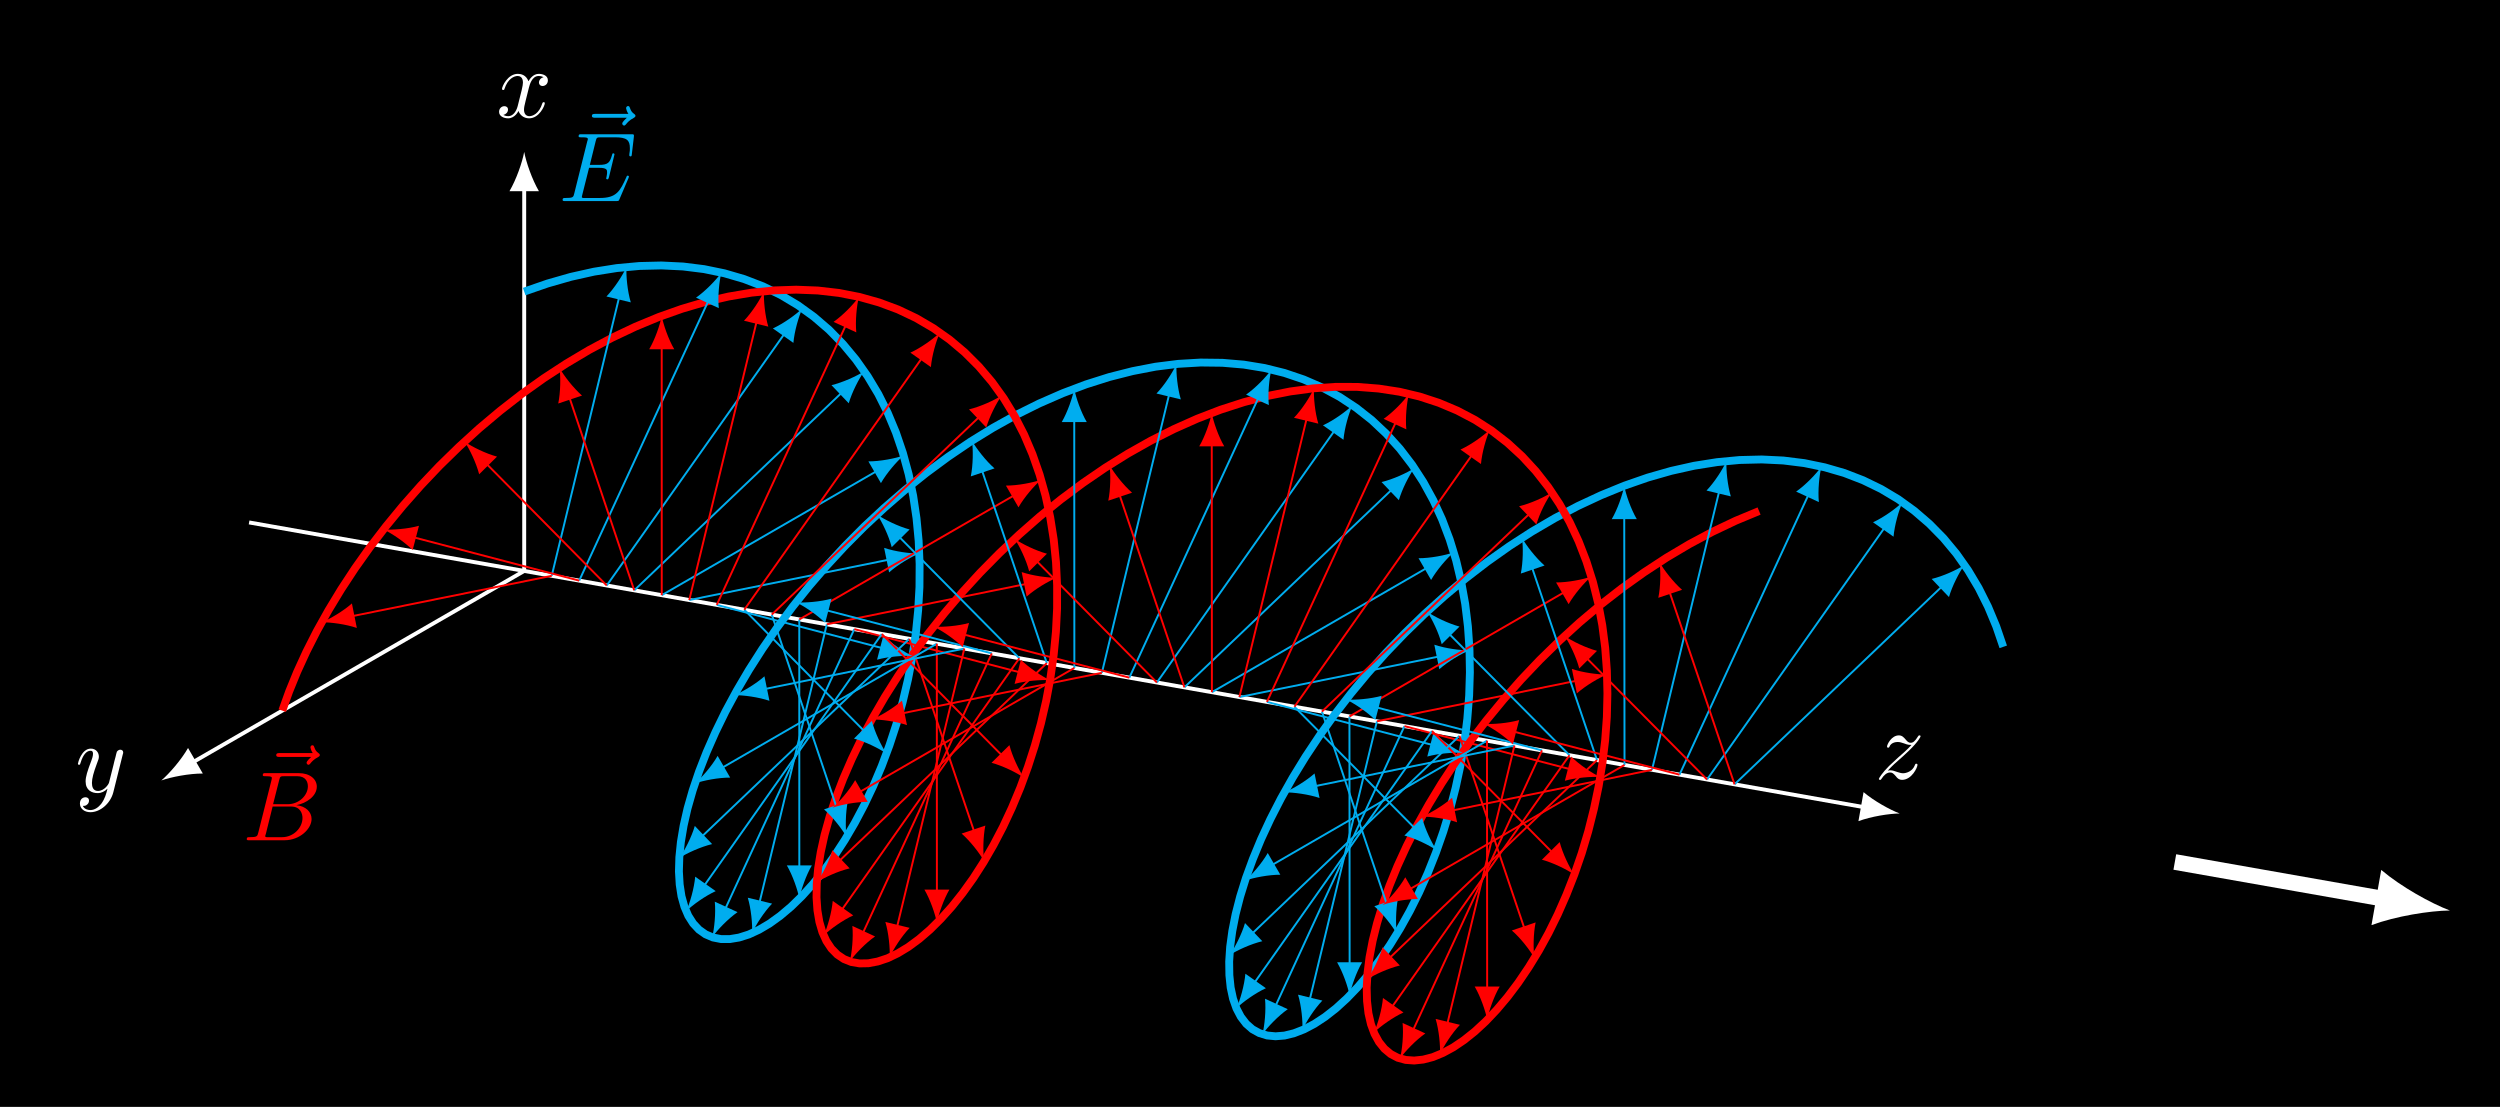 <?xml version="1.0" encoding="UTF-8"?>
<svg xmlns="http://www.w3.org/2000/svg" xmlns:xlink="http://www.w3.org/1999/xlink" width="253.694pt" height="112.31pt" viewBox="0 0 253.694 112.31" version="1.1">
<rect x="0" y="0" width="253.694" height="112.31" fill="#333333" stroke="none"/>
<defs>
<g>
<symbol overflow="visible" id="glyph0-0">
<path style="stroke:none;" d=""/>
</symbol>
<symbol overflow="visible" id="glyph0-1">
<path style="stroke:none;" d="M 1.328 -0.828 C 1.859 -1.406 2.156 -1.656 2.516 -1.969 C 2.516 -1.969 3.125 -2.5 3.484 -2.859 C 4.438 -3.781 4.656 -4.266 4.656 -4.312 C 4.656 -4.406 4.562 -4.406 4.547 -4.406 C 4.469 -4.406 4.453 -4.391 4.391 -4.297 C 4.094 -3.812 3.891 -3.656 3.656 -3.656 C 3.406 -3.656 3.297 -3.812 3.141 -3.984 C 2.953 -4.203 2.781 -4.406 2.453 -4.406 C 1.703 -4.406 1.25 -3.484 1.25 -3.266 C 1.25 -3.219 1.281 -3.156 1.359 -3.156 C 1.453 -3.156 1.469 -3.203 1.5 -3.266 C 1.688 -3.734 2.266 -3.734 2.344 -3.734 C 2.547 -3.734 2.734 -3.672 2.969 -3.594 C 3.375 -3.438 3.484 -3.438 3.734 -3.438 C 3.375 -3.016 2.547 -2.297 2.359 -2.141 L 1.453 -1.297 C 0.781 -0.625 0.422 -0.062 0.422 0.016 C 0.422 0.109 0.531 0.109 0.547 0.109 C 0.625 0.109 0.641 0.094 0.703 -0.016 C 0.938 -0.375 1.234 -0.641 1.562 -0.641 C 1.781 -0.641 1.891 -0.547 2.141 -0.266 C 2.297 -0.047 2.484 0.109 2.766 0.109 C 3.766 0.109 4.344 -1.156 4.344 -1.422 C 4.344 -1.469 4.297 -1.531 4.219 -1.531 C 4.125 -1.531 4.109 -1.469 4.078 -1.391 C 3.844 -0.75 3.203 -0.562 2.875 -0.562 C 2.688 -0.562 2.5 -0.625 2.297 -0.688 C 1.953 -0.812 1.797 -0.859 1.594 -0.859 C 1.578 -0.859 1.422 -0.859 1.328 -0.828 Z M 1.328 -0.828 "/>
</symbol>
<symbol overflow="visible" id="glyph0-2">
<path style="stroke:none;" d="M 3.328 -3.016 C 3.391 -3.266 3.625 -4.188 4.312 -4.188 C 4.359 -4.188 4.609 -4.188 4.812 -4.062 C 4.531 -4 4.344 -3.766 4.344 -3.516 C 4.344 -3.359 4.453 -3.172 4.719 -3.172 C 4.938 -3.172 5.25 -3.344 5.25 -3.75 C 5.25 -4.266 4.672 -4.406 4.328 -4.406 C 3.75 -4.406 3.406 -3.875 3.281 -3.656 C 3.031 -4.312 2.5 -4.406 2.203 -4.406 C 1.172 -4.406 0.594 -3.125 0.594 -2.875 C 0.594 -2.766 0.703 -2.766 0.719 -2.766 C 0.797 -2.766 0.828 -2.797 0.844 -2.875 C 1.188 -3.938 1.844 -4.188 2.188 -4.188 C 2.375 -4.188 2.719 -4.094 2.719 -3.516 C 2.719 -3.203 2.547 -2.547 2.188 -1.141 C 2.031 -0.531 1.672 -0.109 1.234 -0.109 C 1.172 -0.109 0.953 -0.109 0.734 -0.234 C 0.984 -0.297 1.203 -0.5 1.203 -0.781 C 1.203 -1.047 0.984 -1.125 0.844 -1.125 C 0.531 -1.125 0.297 -0.875 0.297 -0.547 C 0.297 -0.094 0.781 0.109 1.219 0.109 C 1.891 0.109 2.25 -0.594 2.266 -0.641 C 2.391 -0.281 2.75 0.109 3.344 0.109 C 4.375 0.109 4.938 -1.172 4.938 -1.422 C 4.938 -1.531 4.859 -1.531 4.828 -1.531 C 4.734 -1.531 4.719 -1.484 4.688 -1.422 C 4.359 -0.344 3.688 -0.109 3.375 -0.109 C 2.984 -0.109 2.828 -0.422 2.828 -0.766 C 2.828 -0.984 2.875 -1.203 2.984 -1.641 Z M 3.328 -3.016 "/>
</symbol>
<symbol overflow="visible" id="glyph0-3">
<path style="stroke:none;" d="M 4.844 -3.797 C 4.891 -3.938 4.891 -3.953 4.891 -4.031 C 4.891 -4.203 4.75 -4.297 4.594 -4.297 C 4.5 -4.297 4.344 -4.234 4.25 -4.094 C 4.234 -4.031 4.141 -3.734 4.109 -3.547 C 4.031 -3.297 3.969 -3.016 3.906 -2.75 L 3.453 -0.953 C 3.422 -0.812 2.984 -0.109 2.328 -0.109 C 1.828 -0.109 1.719 -0.547 1.719 -0.922 C 1.719 -1.375 1.891 -2 2.219 -2.875 C 2.375 -3.281 2.422 -3.391 2.422 -3.594 C 2.422 -4.031 2.109 -4.406 1.609 -4.406 C 0.656 -4.406 0.297 -2.953 0.297 -2.875 C 0.297 -2.766 0.391 -2.766 0.406 -2.766 C 0.516 -2.766 0.516 -2.797 0.562 -2.953 C 0.844 -3.891 1.234 -4.188 1.578 -4.188 C 1.656 -4.188 1.828 -4.188 1.828 -3.875 C 1.828 -3.625 1.719 -3.359 1.656 -3.172 C 1.25 -2.109 1.078 -1.547 1.078 -1.078 C 1.078 -0.188 1.703 0.109 2.297 0.109 C 2.688 0.109 3.016 -0.062 3.297 -0.344 C 3.172 0.172 3.047 0.672 2.656 1.203 C 2.391 1.531 2.016 1.828 1.562 1.828 C 1.422 1.828 0.969 1.797 0.797 1.406 C 0.953 1.406 1.094 1.406 1.219 1.281 C 1.328 1.203 1.422 1.062 1.422 0.875 C 1.422 0.562 1.156 0.531 1.062 0.531 C 0.828 0.531 0.5 0.688 0.5 1.172 C 0.5 1.672 0.938 2.047 1.562 2.047 C 2.578 2.047 3.609 1.141 3.891 0.016 Z M 4.844 -3.797 "/>
</symbol>
<symbol overflow="visible" id="glyph0-4">
<path style="stroke:none;" d="M 5.359 -5.938 C 5.219 -5.797 4.891 -5.516 4.891 -5.344 C 4.891 -5.25 4.984 -5.141 5.078 -5.141 C 5.172 -5.141 5.219 -5.219 5.281 -5.281 C 5.391 -5.422 5.625 -5.703 6.062 -5.922 C 6.125 -5.969 6.234 -6.016 6.234 -6.125 C 6.234 -6.234 6.156 -6.281 6.094 -6.328 C 5.875 -6.484 5.766 -6.656 5.688 -6.891 C 5.656 -6.984 5.625 -7.125 5.484 -7.125 C 5.344 -7.125 5.281 -6.984 5.281 -6.906 C 5.281 -6.859 5.359 -6.547 5.516 -6.328 L 2.156 -6.328 C 2 -6.328 1.812 -6.328 1.812 -6.125 C 1.812 -5.938 2 -5.938 2.156 -5.938 Z M 5.359 -5.938 "/>
</symbol>
<symbol overflow="visible" id="glyph0-5">
<path style="stroke:none;" d="M 7.062 -2.328 C 7.078 -2.375 7.109 -2.438 7.109 -2.469 C 7.109 -2.469 7.109 -2.578 6.984 -2.578 C 6.891 -2.578 6.875 -2.516 6.859 -2.453 C 6.203 -0.984 5.844 -0.312 4.141 -0.312 L 2.688 -0.312 C 2.547 -0.312 2.516 -0.312 2.469 -0.312 C 2.359 -0.328 2.328 -0.344 2.328 -0.422 C 2.328 -0.453 2.328 -0.469 2.375 -0.641 L 3.062 -3.375 L 4.047 -3.375 C 4.891 -3.375 4.891 -3.156 4.891 -2.906 C 4.891 -2.844 4.891 -2.719 4.828 -2.422 C 4.812 -2.375 4.797 -2.344 4.797 -2.312 C 4.797 -2.266 4.828 -2.203 4.922 -2.203 C 5 -2.203 5.031 -2.25 5.078 -2.406 L 5.641 -4.734 C 5.641 -4.797 5.594 -4.844 5.516 -4.844 C 5.438 -4.844 5.406 -4.781 5.391 -4.672 C 5.172 -3.906 5 -3.672 4.078 -3.672 L 3.141 -3.672 L 3.734 -6.078 C 3.828 -6.438 3.844 -6.469 4.281 -6.469 L 5.688 -6.469 C 6.891 -6.469 7.203 -6.188 7.203 -5.359 C 7.203 -5.125 7.203 -5.109 7.156 -4.828 C 7.156 -4.781 7.141 -4.703 7.141 -4.656 C 7.141 -4.609 7.172 -4.531 7.266 -4.531 C 7.375 -4.531 7.391 -4.594 7.406 -4.781 L 7.609 -6.516 C 7.641 -6.781 7.594 -6.781 7.344 -6.781 L 2.297 -6.781 C 2.109 -6.781 2 -6.781 2 -6.578 C 2 -6.469 2.094 -6.469 2.281 -6.469 C 2.656 -6.469 2.938 -6.469 2.938 -6.297 C 2.938 -6.25 2.938 -6.234 2.875 -6.047 L 1.562 -0.781 C 1.469 -0.391 1.453 -0.312 0.656 -0.312 C 0.484 -0.312 0.375 -0.312 0.375 -0.125 C 0.375 0 0.469 0 0.656 0 L 5.828 0 C 6.062 0 6.078 -0.016 6.141 -0.172 Z M 7.062 -2.328 "/>
</symbol>
<symbol overflow="visible" id="glyph0-6">
<path style="stroke:none;" d="M 1.594 -0.781 C 1.5 -0.391 1.469 -0.312 0.688 -0.312 C 0.516 -0.312 0.422 -0.312 0.422 -0.109 C 0.422 0 0.516 0 0.688 0 L 4.25 0 C 5.828 0 7 -1.172 7 -2.156 C 7 -2.875 6.422 -3.453 5.453 -3.562 C 6.484 -3.75 7.531 -4.484 7.531 -5.438 C 7.531 -6.172 6.875 -6.812 5.688 -6.812 L 2.328 -6.812 C 2.141 -6.812 2.047 -6.812 2.047 -6.609 C 2.047 -6.5 2.141 -6.5 2.328 -6.5 C 2.344 -6.5 2.531 -6.5 2.703 -6.484 C 2.875 -6.453 2.969 -6.453 2.969 -6.312 C 2.969 -6.281 2.953 -6.25 2.938 -6.125 Z M 3.094 -3.656 L 3.719 -6.125 C 3.812 -6.469 3.828 -6.5 4.25 -6.5 L 5.547 -6.5 C 6.422 -6.5 6.625 -5.906 6.625 -5.469 C 6.625 -4.594 5.766 -3.656 4.562 -3.656 Z M 2.656 -0.312 C 2.516 -0.312 2.5 -0.312 2.438 -0.312 C 2.328 -0.328 2.297 -0.344 2.297 -0.422 C 2.297 -0.453 2.297 -0.469 2.359 -0.641 L 3.047 -3.422 L 4.922 -3.422 C 5.875 -3.422 6.078 -2.688 6.078 -2.266 C 6.078 -1.281 5.188 -0.312 4 -0.312 Z M 2.656 -0.312 "/>
</symbol>
</g>
<clipPath id="clip1">
  <path d="M 0 0 L 253.695 0 L 253.695 112.309 L 0 112.309 Z M 0 0 "/>
</clipPath>
<clipPath id="clip2">
  <path d="M 198 64 L 253.695 64 L 253.695 112.309 L 198 112.309 Z M 198 64 "/>
</clipPath>
<clipPath id="clip3">
  <path d="M 41 15 L 215 15 L 215 112.309 L 41 112.309 Z M 41 15 "/>
</clipPath>
<clipPath id="clip4">
  <path d="M 17 18 L 190 18 L 190 112.309 L 17 112.309 Z M 17 18 "/>
</clipPath>
</defs>
<g id="surface1">
<g clip-path="url(#clip1)" clip-rule="nonzero">
<path style=" stroke:none;fill-rule:nonzero;fill:rgb(0%,0%,0%);fill-opacity:1;" d="M 0 112.309 L 0 0 L 253.695 0 L 253.695 112.309 Z M 0 112.309 "/>
</g>
<path style="fill:none;stroke-width:0.399;stroke-linecap:butt;stroke-linejoin:miter;stroke:rgb(100%,100%,100%);stroke-opacity:1;stroke-miterlimit:10;" d="M -27.918 4.922 L 136.047 -23.988 " transform="matrix(1,0,0,-1,53.195,57.938)"/>
<path style=" stroke:none;fill-rule:nonzero;fill:rgb(100%,100%,100%);fill-opacity:1;" d="M 192.777 82.551 C 191.766 82.168 190.164 81.277 189.109 80.383 L 188.59 83.328 C 189.887 82.852 191.695 82.562 192.777 82.551 "/>
<g style="fill:rgb(100%,100%,100%);fill-opacity:1;">
  <use xlink:href="#glyph0-1" x="190.24" y="79.03"/>
</g>
<path style="fill:none;stroke-width:0.399;stroke-linecap:butt;stroke-linejoin:miter;stroke:rgb(100%,100%,100%);stroke-opacity:1;stroke-miterlimit:10;" d="M 0 0.001 L 0 38.934 " transform="matrix(1,0,0,-1,53.195,57.938)"/>
<path style=" stroke:none;fill-rule:nonzero;fill:rgb(100%,100%,100%);fill-opacity:1;" d="M 53.195 15.418 C 52.996 16.48 52.398 18.207 51.699 19.402 L 54.688 19.402 C 53.992 18.207 53.395 16.48 53.195 15.418 "/>
<g style="fill:rgb(100%,100%,100%);fill-opacity:1;">
  <use xlink:href="#glyph0-2" x="50.348" y="11.899"/>
</g>
<path style="fill:none;stroke-width:0.399;stroke-linecap:butt;stroke-linejoin:miter;stroke:rgb(100%,100%,100%);stroke-opacity:1;stroke-miterlimit:10;" d="M 0 0.001 L -33.707 -19.46 " transform="matrix(1,0,0,-1,53.195,57.938)"/>
<path style=" stroke:none;fill-rule:nonzero;fill:rgb(100%,100%,100%);fill-opacity:1;" d="M 16.371 79.199 C 17.395 78.84 19.195 78.492 20.582 78.496 L 19.082 75.902 C 18.395 77.105 17.195 78.492 16.371 79.199 "/>
<g style="fill:rgb(100%,100%,100%);fill-opacity:1;">
  <use xlink:href="#glyph0-3" x="7.61" y="80.374"/>
</g>
<g clip-path="url(#clip2)" clip-rule="nonzero">
<path style="fill:none;stroke-width:1.594;stroke-linecap:butt;stroke-linejoin:miter;stroke:rgb(100%,100%,100%);stroke-opacity:1;stroke-miterlimit:10;" d="M 167.5 -29.535 L 188.696 -33.273 " transform="matrix(1,0,0,-1,53.195,57.938)"/>
</g>
<path style=" stroke:none;fill-rule:nonzero;fill:rgb(100%,100%,100%);fill-opacity:1;" d="M 248.609 92.395 C 246.684 91.668 243.648 89.98 241.641 88.277 L 240.652 93.879 C 243.121 92.965 246.555 92.418 248.609 92.395 "/>
<g clip-path="url(#clip3)" clip-rule="nonzero">
<path style="fill:none;stroke-width:0.797;stroke-linecap:butt;stroke-linejoin:miter;stroke:rgb(0%,67.839%,93.729%);stroke-opacity:1;stroke-miterlimit:10;" d="M 0 28.348 L 2.371 29.168 L 4.735 29.844 L 7.082 30.368 L 9.399 30.735 L 11.688 30.946 L 13.93 31 L 16.117 30.895 L 18.25 30.629 L 20.317 30.204 L 22.309 29.622 L 24.219 28.887 L 26.043 27.997 L 27.774 26.961 L 29.407 25.782 L 30.938 24.465 L 32.356 23.016 L 33.664 21.442 L 34.856 19.75 L 35.934 17.95 L 36.887 16.047 L 37.719 14.055 L 38.426 11.977 L 39.012 9.829 L 39.473 7.618 L 39.809 5.352 L 40.028 3.051 L 40.125 0.715 L 40.11 -1.636 L 39.977 -3.999 L 39.739 -6.355 L 39.391 -8.695 L 38.946 -11.011 L 38.407 -13.289 L 37.778 -15.519 L 37.067 -17.687 L 36.282 -19.789 L 35.43 -21.808 L 34.512 -23.742 L 33.543 -25.574 L 32.532 -27.3 L 31.481 -28.914 L 30.403 -30.402 L 29.305 -31.761 L 28.196 -32.984 L 27.086 -34.066 L 25.981 -34.999 L 24.891 -35.785 L 23.825 -36.414 L 22.793 -36.89 L 21.801 -37.203 L 20.856 -37.359 L 19.973 -37.355 L 19.153 -37.195 L 18.403 -36.874 L 17.731 -36.398 L 17.145 -35.769 L 16.653 -34.996 L 16.258 -34.074 L 15.961 -33.011 L 15.778 -31.82 L 15.7 -30.496 L 15.742 -29.058 L 15.899 -27.507 L 16.176 -25.851 L 16.575 -24.101 L 17.098 -22.269 L 17.742 -20.359 L 18.512 -18.386 L 19.407 -16.355 L 20.418 -14.281 L 21.555 -12.175 L 22.805 -10.05 L 24.168 -7.914 L 25.645 -5.777 L 27.223 -3.652 L 28.907 -1.55 L 30.684 0.512 L 32.551 2.532 L 34.504 4.497 L 36.535 6.391 L 38.633 8.211 L 40.797 9.942 L 43.016 11.579 L 45.278 13.114 L 47.582 14.532 L 49.914 15.829 L 52.27 16.997 L 54.641 18.032 L 57.012 18.93 L 59.383 19.68 L 61.739 20.278 L 64.071 20.727 L 66.375 21.016 L 68.641 21.149 L 70.856 21.122 L 73.02 20.938 L 75.121 20.594 L 77.149 20.09 L 79.102 19.43 L 80.973 18.618 L 82.75 17.657 L 84.434 16.547 L 86.016 15.301 L 87.489 13.915 L 88.856 12.403 L 90.106 10.77 L 91.239 9.024 L 92.254 7.172 L 93.149 5.223 L 93.918 3.188 L 94.567 1.075 L 95.086 -1.109 L 95.489 -3.347 L 95.766 -5.632 L 95.926 -7.953 L 95.965 -10.296 L 95.891 -12.656 L 95.703 -15.015 L 95.41 -17.367 L 95.016 -19.695 L 94.524 -21.996 L 93.938 -24.25 L 93.27 -26.449 L 92.52 -28.585 L 91.7 -30.648 L 90.813 -32.624 L 89.871 -34.511 L 88.879 -36.292 L 87.848 -37.96 L 86.782 -39.511 L 85.692 -40.937 L 84.586 -42.23 L 83.477 -43.382 L 82.368 -44.394 L 81.27 -45.253 L 80.192 -45.96 L 79.141 -46.515 L 78.125 -46.91 L 77.157 -47.148 L 76.243 -47.222 L 75.387 -47.14 L 74.602 -46.898 L 73.891 -46.503 L 73.262 -45.949 L 72.723 -45.246 L 72.278 -44.398 L 71.93 -43.406 L 71.688 -42.277 L 71.559 -41.023 L 71.539 -39.64 L 71.637 -38.144 L 71.856 -36.539 L 72.192 -34.835 L 72.653 -33.042 L 73.235 -31.171 L 73.946 -29.23 L 74.774 -27.226 L 75.727 -25.175 L 76.801 -23.082 L 77.993 -20.964 L 79.301 -18.832 L 80.723 -16.695 L 82.25 -14.562 L 83.883 -12.449 L 85.614 -10.363 L 87.438 -8.32 L 89.348 -6.328 L 91.34 -4.394 L 93.403 -2.539 L 95.535 -0.761 L 97.727 0.926 L 99.969 2.512 L 102.254 3.989 L 104.575 5.348 L 106.918 6.583 L 109.282 7.684 L 111.653 8.653 L 114.024 9.477 L 116.391 10.153 L 118.735 10.676 L 121.055 11.043 L 123.34 11.258 L 125.582 11.313 L 127.774 11.208 L 129.907 10.942 L 131.973 10.516 L 133.965 9.938 L 135.875 9.2 L 137.7 8.313 L 139.434 7.278 L 141.067 6.098 L 142.594 4.782 L 144.016 3.336 L 145.325 1.762 L 146.52 0.071 L 147.594 -1.73 L 148.547 -3.632 L 149.379 -5.625 L 150.09 -7.703 " transform="matrix(1,0,0,-1,53.195,57.938)"/>
</g>
<g clip-path="url(#clip4)" clip-rule="nonzero">
<path style="fill:none;stroke-width:0.797;stroke-linecap:butt;stroke-linejoin:miter;stroke:rgb(100%,0%,0%);stroke-opacity:1;stroke-miterlimit:10;" d="M -24.55 -14.175 L -23.855 -12.238 L -23.039 -10.242 L -22.101 -8.195 L -21.043 -6.109 L -19.863 -3.996 L -18.57 -1.863 L -17.164 0.278 L -15.648 2.411 L -14.027 4.524 L -12.308 6.614 L -10.496 8.665 L -8.597 10.665 L -6.613 12.602 L -4.558 14.473 L -2.433 16.258 L -0.25 17.958 L 1.989 19.555 L 4.27 21.043 L 6.582 22.418 L 8.926 23.668 L 11.289 24.786 L 13.66 25.77 L 16.032 26.61 L 18.399 27.305 L 20.746 27.848 L 23.071 28.239 L 25.36 28.469 L 27.606 28.543 L 29.805 28.458 L 31.946 28.211 L 34.02 27.805 L 36.02 27.243 L 37.942 26.528 L 39.778 25.657 L 41.52 24.637 L 43.164 23.477 L 44.707 22.176 L 46.141 20.743 L 47.465 19.184 L 48.672 17.508 L 49.762 15.719 L 50.731 13.833 L 51.578 11.848 L 52.301 9.782 L 52.903 7.641 L 53.379 5.438 L 53.735 3.18 L 53.965 0.879 L 54.078 -1.453 L 54.075 -3.804 L 53.957 -6.164 L 53.731 -8.519 L 53.399 -10.863 L 52.965 -13.183 L 52.438 -15.464 L 51.821 -17.703 L 51.121 -19.878 L 50.344 -21.992 L 49.496 -24.023 L 48.59 -25.964 L 47.625 -27.812 L 46.621 -29.55 L 45.575 -31.179 L 44.496 -32.683 L 43.403 -34.058 L 42.293 -35.296 L 41.184 -36.398 L 40.078 -37.351 L 38.985 -38.156 L 37.914 -38.804 L 36.879 -39.3 L 35.879 -39.632 L 34.93 -39.812 L 34.035 -39.828 L 33.207 -39.687 L 32.45 -39.386 L 31.77 -38.929 L 31.172 -38.32 L 30.668 -37.562 L 30.258 -36.656 L 29.953 -35.613 L 29.754 -34.437 L 29.664 -33.132 L 29.688 -31.707 L 29.828 -30.167 L 30.094 -28.527 L 30.477 -26.789 L 30.985 -24.964 L 31.614 -23.062 L 32.367 -21.097 L 33.246 -19.074 L 34.242 -17.007 L 35.364 -14.906 L 36.598 -12.781 L 37.95 -10.644 L 39.41 -8.503 L 40.981 -6.378 L 42.649 -4.277 L 44.414 -2.207 L 46.27 -0.179 L 48.215 1.793 L 50.235 3.696 L 52.325 5.528 L 54.481 7.27 L 56.692 8.918 L 58.95 10.465 L 61.25 11.899 L 63.578 13.211 L 65.934 14.395 L 68.301 15.45 L 70.672 16.364 L 73.043 17.129 L 75.399 17.75 L 77.739 18.215 L 80.047 18.528 L 82.317 18.68 L 84.539 18.676 L 86.711 18.508 L 88.821 18.184 L 90.856 17.7 L 92.821 17.059 L 94.7 16.266 L 96.489 15.325 L 98.184 14.235 L 99.778 13.001 L 101.27 11.633 L 102.649 10.137 L 103.914 8.52 L 105.063 6.79 L 106.094 4.95 L 107 3.012 L 107.785 0.985 L 108.45 -1.117 L 108.989 -3.292 L 109.403 -5.523 L 109.696 -7.804 L 109.868 -10.121 L 109.922 -12.464 L 109.864 -14.82 L 109.692 -17.183 L 109.41 -19.535 L 109.028 -21.867 L 108.547 -24.167 L 107.977 -26.429 L 107.317 -28.636 L 106.575 -30.785 L 105.762 -32.855 L 104.887 -34.843 L 103.95 -36.742 L 102.965 -38.535 L 101.934 -40.218 L 100.875 -41.785 L 99.789 -43.226 L 98.684 -44.535 L 97.575 -45.707 L 96.465 -46.734 L 95.364 -47.613 L 94.282 -48.343 L 93.227 -48.914 L 92.211 -49.332 L 91.235 -49.585 L 90.313 -49.683 L 89.45 -49.621 L 88.653 -49.402 L 87.934 -49.023 L 87.293 -48.488 L 86.743 -47.804 L 86.285 -46.972 L 85.926 -45.999 L 85.672 -44.89 L 85.528 -43.648 L 85.493 -42.281 L 85.578 -40.8 L 85.778 -39.207 L 86.102 -37.515 L 86.547 -35.734 L 87.114 -33.871 L 87.805 -31.937 L 88.621 -29.941 L 89.559 -27.894 L 90.618 -25.808 L 91.797 -23.695 L 93.09 -21.562 L 94.496 -19.425 L 96.012 -17.289 L 97.629 -15.175 L 99.348 -13.085 L 101.16 -11.035 L 103.059 -9.035 L 105.043 -7.097 L 107.098 -5.226 L 109.223 -3.437 L 111.407 -1.742 L 113.641 -0.144 L 115.922 1.348 L 118.239 2.723 L 120.582 3.973 L 122.942 5.094 L 125.313 6.079 " transform="matrix(1,0,0,-1,53.195,57.938)"/>
</g>
<path style="fill:none;stroke-width:0.199;stroke-linecap:butt;stroke-linejoin:miter;stroke:rgb(0%,67.839%,93.729%);stroke-opacity:1;stroke-miterlimit:10;" d="M 2.793 -0.492 L 9.66 27.883 " transform="matrix(1,0,0,-1,53.195,57.938)"/>
<path style=" stroke:none;fill-rule:nonzero;fill:rgb(0%,67.839%,93.729%);fill-opacity:1;" d="M 63.574 27.09 C 63.195 27.93 62.355 29.238 61.539 30.086 L 64.012 30.684 C 63.672 29.555 63.523 28.008 63.574 27.09 "/>
<path style="fill:none;stroke-width:0.199;stroke-linecap:butt;stroke-linejoin:miter;stroke:rgb(100%,0%,0%);stroke-opacity:1;stroke-miterlimit:10;" d="M 2.793 -0.492 L -17.566 -4.609 " transform="matrix(1,0,0,-1,53.195,57.938)"/>
<path style=" stroke:none;fill-rule:nonzero;fill:rgb(100%,0%,0%);fill-opacity:1;" d="M 32.641 63.152 C 33.559 63.137 35.098 63.344 36.211 63.723 L 35.711 61.234 C 34.832 62.016 33.492 62.805 32.641 63.152 "/>
<path style="fill:none;stroke-width:0.199;stroke-linecap:butt;stroke-linejoin:miter;stroke:rgb(0%,67.839%,93.729%);stroke-opacity:1;stroke-miterlimit:10;" d="M 5.582 -0.984 L 18.735 27.508 " transform="matrix(1,0,0,-1,53.195,57.938)"/>
<path style=" stroke:none;fill-rule:nonzero;fill:rgb(0%,67.839%,93.729%);fill-opacity:1;" d="M 73.207 27.66 C 72.676 28.41 71.598 29.527 70.633 30.203 L 72.941 31.27 C 72.828 30.098 72.98 28.551 73.207 27.66 "/>
<path style="fill:none;stroke-width:0.199;stroke-linecap:butt;stroke-linejoin:miter;stroke:rgb(100%,0%,0%);stroke-opacity:1;stroke-miterlimit:10;" d="M 5.582 -0.984 L -11.328 3.438 " transform="matrix(1,0,0,-1,53.195,57.938)"/>
<path style=" stroke:none;fill-rule:nonzero;fill:rgb(100%,0%,0%);fill-opacity:1;" d="M 38.918 53.727 C 39.75 54.121 41.039 54.984 41.875 55.816 L 42.516 53.355 C 41.383 53.672 39.836 53.793 38.918 53.727 "/>
<path style="fill:none;stroke-width:0.199;stroke-linecap:butt;stroke-linejoin:miter;stroke:rgb(0%,67.839%,93.729%);stroke-opacity:1;stroke-miterlimit:10;" d="M 8.375 -1.476 L 26.469 24.153 " transform="matrix(1,0,0,-1,53.195,57.938)"/>
<path style=" stroke:none;fill-rule:nonzero;fill:rgb(0%,67.839%,93.729%);fill-opacity:1;" d="M 81.43 31.285 C 80.77 31.93 79.504 32.836 78.43 33.328 L 80.512 34.797 C 80.613 33.621 81.047 32.125 81.43 31.285 "/>
<path style="fill:none;stroke-width:0.199;stroke-linecap:butt;stroke-linejoin:miter;stroke:rgb(100%,0%,0%);stroke-opacity:1;stroke-miterlimit:10;" d="M 8.375 -1.476 L -3.902 10.946 " transform="matrix(1,0,0,-1,53.195,57.938)"/>
<path style=" stroke:none;fill-rule:nonzero;fill:rgb(100%,0%,0%);fill-opacity:1;" d="M 47.141 44.812 C 47.656 45.578 48.328 46.984 48.625 48.129 L 50.438 46.336 C 49.297 46.031 47.898 45.34 47.141 44.812 "/>
<path style="fill:none;stroke-width:0.199;stroke-linecap:butt;stroke-linejoin:miter;stroke:rgb(0%,67.839%,93.729%);stroke-opacity:1;stroke-miterlimit:10;" d="M 11.164 -1.968 L 32.301 18.165 " transform="matrix(1,0,0,-1,53.195,57.938)"/>
<path style=" stroke:none;fill-rule:nonzero;fill:rgb(0%,67.839%,93.729%);fill-opacity:1;" d="M 87.707 37.668 C 86.938 38.168 85.52 38.812 84.375 39.086 L 86.129 40.926 C 86.457 39.797 87.168 38.414 87.707 37.668 "/>
<path style="fill:none;stroke-width:0.199;stroke-linecap:butt;stroke-linejoin:miter;stroke:rgb(100%,0%,0%);stroke-opacity:1;stroke-miterlimit:10;" d="M 11.164 -1.968 L 4.551 17.715 " transform="matrix(1,0,0,-1,53.195,57.938)"/>
<path style=" stroke:none;fill-rule:nonzero;fill:rgb(100%,0%,0%);fill-opacity:1;" d="M 56.773 37.328 C 56.902 38.242 56.887 39.797 56.648 40.949 L 59.062 40.141 C 58.172 39.363 57.223 38.133 56.773 37.328 "/>
<path style="fill:none;stroke-width:0.199;stroke-linecap:butt;stroke-linejoin:miter;stroke:rgb(0%,67.839%,93.729%);stroke-opacity:1;stroke-miterlimit:10;" d="M 13.957 -2.46 L 35.856 10.184 " transform="matrix(1,0,0,-1,53.195,57.938)"/>
<path style=" stroke:none;fill-rule:nonzero;fill:rgb(0%,67.839%,93.729%);fill-opacity:1;" d="M 91.699 46.223 C 90.832 46.527 89.301 46.824 88.121 46.82 L 89.395 49.027 C 89.98 48 91 46.824 91.699 46.223 "/>
<path style="fill:none;stroke-width:0.199;stroke-linecap:butt;stroke-linejoin:miter;stroke:rgb(100%,0%,0%);stroke-opacity:1;stroke-miterlimit:10;" d="M 13.957 -2.46 L 13.953 22.836 " transform="matrix(1,0,0,-1,53.195,57.938)"/>
<path style=" stroke:none;fill-rule:nonzero;fill:rgb(100%,0%,0%);fill-opacity:1;" d="M 67.148 32.055 C 66.98 32.957 66.473 34.426 65.879 35.441 L 68.422 35.441 C 67.828 34.426 67.32 32.957 67.148 32.055 "/>
<path style="fill:none;stroke-width:0.199;stroke-linecap:butt;stroke-linejoin:miter;stroke:rgb(0%,67.839%,93.729%);stroke-opacity:1;stroke-miterlimit:10;" d="M 16.75 -2.953 L 37.106 1.165 " transform="matrix(1,0,0,-1,53.195,57.938)"/>
<path style=" stroke:none;fill-rule:nonzero;fill:rgb(0%,67.839%,93.729%);fill-opacity:1;" d="M 93.293 56.168 C 92.371 56.18 90.832 55.973 89.719 55.594 L 90.223 58.086 C 91.102 57.301 92.441 56.512 93.293 56.168 "/>
<path style="fill:none;stroke-width:0.199;stroke-linecap:butt;stroke-linejoin:miter;stroke:rgb(100%,0%,0%);stroke-opacity:1;stroke-miterlimit:10;" d="M 16.75 -2.953 L 23.614 25.422 " transform="matrix(1,0,0,-1,53.195,57.938)"/>
<path style=" stroke:none;fill-rule:nonzero;fill:rgb(100%,0%,0%);fill-opacity:1;" d="M 77.527 29.555 C 77.148 30.391 76.309 31.699 75.496 32.547 L 77.965 33.145 C 77.629 32.02 77.48 30.473 77.527 29.555 "/>
<path style="fill:none;stroke-width:0.199;stroke-linecap:butt;stroke-linejoin:miter;stroke:rgb(0%,67.839%,93.729%);stroke-opacity:1;stroke-miterlimit:10;" d="M 19.539 -3.445 L 36.453 -7.863 " transform="matrix(1,0,0,-1,53.195,57.938)"/>
<path style=" stroke:none;fill-rule:nonzero;fill:rgb(0%,67.839%,93.729%);fill-opacity:1;" d="M 92.598 66.574 C 91.766 66.18 90.473 65.316 89.641 64.488 L 89 66.945 C 90.133 66.629 91.68 66.508 92.598 66.574 "/>
<path style="fill:none;stroke-width:0.199;stroke-linecap:butt;stroke-linejoin:miter;stroke:rgb(100%,0%,0%);stroke-opacity:1;stroke-miterlimit:10;" d="M 19.539 -3.445 L 32.688 25.047 " transform="matrix(1,0,0,-1,53.195,57.938)"/>
<path style=" stroke:none;fill-rule:nonzero;fill:rgb(100%,0%,0%);fill-opacity:1;" d="M 87.16 30.121 C 86.629 30.867 85.551 31.988 84.586 32.664 L 86.895 33.73 C 86.781 32.559 86.938 31.012 87.16 30.121 "/>
<path style="fill:none;stroke-width:0.199;stroke-linecap:butt;stroke-linejoin:miter;stroke:rgb(0%,67.839%,93.729%);stroke-opacity:1;stroke-miterlimit:10;" d="M 22.332 -3.937 L 34.61 -16.355 " transform="matrix(1,0,0,-1,53.195,57.938)"/>
<path style=" stroke:none;fill-rule:nonzero;fill:rgb(0%,67.839%,93.729%);fill-opacity:1;" d="M 89.961 76.473 C 89.441 75.707 88.77 74.301 88.473 73.156 L 86.66 74.949 C 87.801 75.258 89.199 75.945 89.961 76.473 "/>
<path style="fill:none;stroke-width:0.199;stroke-linecap:butt;stroke-linejoin:miter;stroke:rgb(100%,0%,0%);stroke-opacity:1;stroke-miterlimit:10;" d="M 22.332 -3.937 L 40.426 21.696 " transform="matrix(1,0,0,-1,53.195,57.938)"/>
<path style=" stroke:none;fill-rule:nonzero;fill:rgb(100%,0%,0%);fill-opacity:1;" d="M 95.383 33.746 C 94.723 34.387 93.457 35.297 92.383 35.785 L 94.465 37.254 C 94.566 36.078 95 34.582 95.383 33.746 "/>
<path style="fill:none;stroke-width:0.199;stroke-linecap:butt;stroke-linejoin:miter;stroke:rgb(0%,67.839%,93.729%);stroke-opacity:1;stroke-miterlimit:10;" d="M 25.121 -4.429 L 31.739 -24.109 " transform="matrix(1,0,0,-1,53.195,57.938)"/>
<path style=" stroke:none;fill-rule:nonzero;fill:rgb(0%,67.839%,93.729%);fill-opacity:1;" d="M 85.91 84.941 C 85.781 84.031 85.797 82.473 86.035 81.32 L 83.621 82.133 C 84.508 82.906 85.461 84.141 85.91 84.941 "/>
<path style="fill:none;stroke-width:0.199;stroke-linecap:butt;stroke-linejoin:miter;stroke:rgb(100%,0%,0%);stroke-opacity:1;stroke-miterlimit:10;" d="M 25.121 -4.429 L 46.258 15.708 " transform="matrix(1,0,0,-1,53.195,57.938)"/>
<path style=" stroke:none;fill-rule:nonzero;fill:rgb(100%,0%,0%);fill-opacity:1;" d="M 101.664 40.125 C 100.891 40.625 99.477 41.27 98.332 41.543 L 100.086 43.383 C 100.414 42.254 101.125 40.871 101.664 40.125 "/>
<path style="fill:none;stroke-width:0.199;stroke-linecap:butt;stroke-linejoin:miter;stroke:rgb(0%,67.839%,93.729%);stroke-opacity:1;stroke-miterlimit:10;" d="M 27.914 -4.921 L 27.918 -30.214 " transform="matrix(1,0,0,-1,53.195,57.938)"/>
<path style=" stroke:none;fill-rule:nonzero;fill:rgb(0%,67.839%,93.729%);fill-opacity:1;" d="M 81.117 91.203 C 81.285 90.301 81.793 88.832 82.387 87.816 L 79.844 87.816 C 80.438 88.832 80.945 90.301 81.117 91.203 "/>
<path style="fill:none;stroke-width:0.199;stroke-linecap:butt;stroke-linejoin:miter;stroke:rgb(100%,0%,0%);stroke-opacity:1;stroke-miterlimit:10;" d="M 27.914 -4.921 L 49.813 7.727 " transform="matrix(1,0,0,-1,53.195,57.938)"/>
<path style=" stroke:none;fill-rule:nonzero;fill:rgb(100%,0%,0%);fill-opacity:1;" d="M 105.656 48.68 C 104.789 48.984 103.258 49.281 102.078 49.277 L 103.352 51.484 C 103.938 50.457 104.957 49.281 105.656 48.68 "/>
<path style="fill:none;stroke-width:0.199;stroke-linecap:butt;stroke-linejoin:miter;stroke:rgb(0%,67.839%,93.729%);stroke-opacity:1;stroke-miterlimit:10;" d="M 30.707 -5.414 L 23.844 -33.789 " transform="matrix(1,0,0,-1,53.195,57.938)"/>
<path style=" stroke:none;fill-rule:nonzero;fill:rgb(0%,67.839%,93.729%);fill-opacity:1;" d="M 76.32 94.688 C 76.699 93.852 77.539 92.543 78.352 91.695 L 75.883 91.098 C 76.219 92.223 76.367 93.77 76.32 94.688 "/>
<path style="fill:none;stroke-width:0.199;stroke-linecap:butt;stroke-linejoin:miter;stroke:rgb(100%,0%,0%);stroke-opacity:1;stroke-miterlimit:10;" d="M 30.707 -5.414 L 51.067 -1.292 " transform="matrix(1,0,0,-1,53.195,57.938)"/>
<path style=" stroke:none;fill-rule:nonzero;fill:rgb(100%,0%,0%);fill-opacity:1;" d="M 107.25 58.625 C 106.332 58.637 104.789 58.43 103.676 58.051 L 104.18 60.543 C 105.059 59.758 106.398 58.969 107.25 58.625 "/>
<path style="fill:none;stroke-width:0.199;stroke-linecap:butt;stroke-linejoin:miter;stroke:rgb(0%,67.839%,93.729%);stroke-opacity:1;stroke-miterlimit:10;" d="M 33.496 -5.906 L 20.352 -34.402 " transform="matrix(1,0,0,-1,53.195,57.938)"/>
<path style=" stroke:none;fill-rule:nonzero;fill:rgb(0%,67.839%,93.729%);fill-opacity:1;" d="M 72.27 95.109 C 72.801 94.359 73.879 93.238 74.844 92.562 L 72.535 91.5 C 72.648 92.672 72.492 94.219 72.27 95.109 "/>
<path style="fill:none;stroke-width:0.199;stroke-linecap:butt;stroke-linejoin:miter;stroke:rgb(100%,0%,0%);stroke-opacity:1;stroke-miterlimit:10;" d="M 33.496 -5.906 L 50.41 -10.32 " transform="matrix(1,0,0,-1,53.195,57.938)"/>
<path style=" stroke:none;fill-rule:nonzero;fill:rgb(100%,0%,0%);fill-opacity:1;" d="M 106.559 69.027 C 105.727 68.637 104.434 67.773 103.598 66.945 L 102.957 69.402 C 104.09 69.086 105.641 68.965 106.559 69.027 "/>
<path style="fill:none;stroke-width:0.199;stroke-linecap:butt;stroke-linejoin:miter;stroke:rgb(0%,67.839%,93.729%);stroke-opacity:1;stroke-miterlimit:10;" d="M 36.289 -6.398 L 18.196 -32.035 " transform="matrix(1,0,0,-1,53.195,57.938)"/>
<path style=" stroke:none;fill-rule:nonzero;fill:rgb(0%,67.839%,93.729%);fill-opacity:1;" d="M 69.629 92.469 C 70.289 91.828 71.555 90.918 72.629 90.43 L 70.547 88.961 C 70.445 90.137 70.012 91.633 69.629 92.469 "/>
<path style="fill:none;stroke-width:0.199;stroke-linecap:butt;stroke-linejoin:miter;stroke:rgb(100%,0%,0%);stroke-opacity:1;stroke-miterlimit:10;" d="M 36.289 -6.398 L 48.571 -18.812 " transform="matrix(1,0,0,-1,53.195,57.938)"/>
<path style=" stroke:none;fill-rule:nonzero;fill:rgb(100%,0%,0%);fill-opacity:1;" d="M 103.918 78.93 C 103.402 78.164 102.727 76.758 102.434 75.613 L 100.617 77.406 C 101.762 77.715 103.16 78.402 103.918 78.93 "/>
<path style="fill:none;stroke-width:0.199;stroke-linecap:butt;stroke-linejoin:miter;stroke:rgb(0%,67.839%,93.729%);stroke-opacity:1;stroke-miterlimit:10;" d="M 39.078 -6.89 L 17.946 -27.031 " transform="matrix(1,0,0,-1,53.195,57.938)"/>
<path style=" stroke:none;fill-rule:nonzero;fill:rgb(0%,67.839%,93.729%);fill-opacity:1;" d="M 68.93 87.074 C 69.703 86.574 71.117 85.93 72.266 85.656 L 70.508 83.812 C 70.18 84.945 69.469 86.328 68.93 87.074 "/>
<path style="fill:none;stroke-width:0.199;stroke-linecap:butt;stroke-linejoin:miter;stroke:rgb(100%,0%,0%);stroke-opacity:1;stroke-miterlimit:10;" d="M 39.078 -6.89 L 45.7 -26.566 " transform="matrix(1,0,0,-1,53.195,57.938)"/>
<path style=" stroke:none;fill-rule:nonzero;fill:rgb(100%,0%,0%);fill-opacity:1;" d="M 99.871 87.398 C 99.742 86.488 99.754 84.934 99.992 83.777 L 97.582 84.59 C 98.469 85.363 99.418 86.598 99.871 87.398 "/>
<path style="fill:none;stroke-width:0.199;stroke-linecap:butt;stroke-linejoin:miter;stroke:rgb(0%,67.839%,93.729%);stroke-opacity:1;stroke-miterlimit:10;" d="M 41.871 -7.382 L 19.969 -20.039 " transform="matrix(1,0,0,-1,53.195,57.938)"/>
<path style=" stroke:none;fill-rule:nonzero;fill:rgb(0%,67.839%,93.729%);fill-opacity:1;" d="M 70.516 79.504 C 71.387 79.199 72.918 78.902 74.098 78.91 L 72.824 76.703 C 72.238 77.727 71.219 78.906 70.516 79.504 "/>
<path style="fill:none;stroke-width:0.199;stroke-linecap:butt;stroke-linejoin:miter;stroke:rgb(100%,0%,0%);stroke-opacity:1;stroke-miterlimit:10;" d="M 41.871 -7.382 L 41.879 -32.675 " transform="matrix(1,0,0,-1,53.195,57.938)"/>
<path style=" stroke:none;fill-rule:nonzero;fill:rgb(100%,0%,0%);fill-opacity:1;" d="M 95.074 93.66 C 95.246 92.758 95.754 91.289 96.344 90.273 L 93.805 90.273 C 94.398 91.289 94.906 92.758 95.074 93.66 "/>
<path style="fill:none;stroke-width:0.199;stroke-linecap:butt;stroke-linejoin:miter;stroke:rgb(0%,67.839%,93.729%);stroke-opacity:1;stroke-miterlimit:10;" d="M 44.664 -7.875 L 24.301 -12.003 " transform="matrix(1,0,0,-1,53.195,57.938)"/>
<path style=" stroke:none;fill-rule:nonzero;fill:rgb(0%,67.839%,93.729%);fill-opacity:1;" d="M 74.508 70.547 C 75.426 70.531 76.965 70.738 78.082 71.117 L 77.574 68.629 C 76.695 69.41 75.359 70.199 74.508 70.547 "/>
<path style="fill:none;stroke-width:0.199;stroke-linecap:butt;stroke-linejoin:miter;stroke:rgb(100%,0%,0%);stroke-opacity:1;stroke-miterlimit:10;" d="M 44.664 -7.875 L 37.805 -36.249 " transform="matrix(1,0,0,-1,53.195,57.938)"/>
<path style=" stroke:none;fill-rule:nonzero;fill:rgb(100%,0%,0%);fill-opacity:1;" d="M 90.281 97.148 C 90.66 96.312 91.496 95.004 92.312 94.156 L 89.844 93.559 C 90.18 94.684 90.328 96.23 90.281 97.148 "/>
<path style="fill:none;stroke-width:0.199;stroke-linecap:butt;stroke-linejoin:miter;stroke:rgb(0%,67.839%,93.729%);stroke-opacity:1;stroke-miterlimit:10;" d="M 47.453 -8.367 L 30.535 -3.957 " transform="matrix(1,0,0,-1,53.195,57.938)"/>
<path style=" stroke:none;fill-rule:nonzero;fill:rgb(0%,67.839%,93.729%);fill-opacity:1;" d="M 80.781 61.125 C 81.613 61.516 82.906 62.379 83.738 63.211 L 84.379 60.75 C 83.246 61.066 81.699 61.188 80.781 61.125 "/>
<path style="fill:none;stroke-width:0.199;stroke-linecap:butt;stroke-linejoin:miter;stroke:rgb(100%,0%,0%);stroke-opacity:1;stroke-miterlimit:10;" d="M 47.453 -8.367 L 34.313 -36.863 " transform="matrix(1,0,0,-1,53.195,57.938)"/>
<path style=" stroke:none;fill-rule:nonzero;fill:rgb(100%,0%,0%);fill-opacity:1;" d="M 86.23 97.57 C 86.762 96.82 87.84 95.699 88.801 95.027 L 86.496 93.961 C 86.605 95.133 86.453 96.68 86.23 97.57 "/>
<path style="fill:none;stroke-width:0.199;stroke-linecap:butt;stroke-linejoin:miter;stroke:rgb(0%,67.839%,93.729%);stroke-opacity:1;stroke-miterlimit:10;" d="M 50.246 -8.859 L 37.961 3.551 " transform="matrix(1,0,0,-1,53.195,57.938)"/>
<path style=" stroke:none;fill-rule:nonzero;fill:rgb(0%,67.839%,93.729%);fill-opacity:1;" d="M 89 52.211 C 89.52 52.973 90.195 54.383 90.488 55.527 L 92.305 53.73 C 91.16 53.422 89.762 52.734 89 52.211 "/>
<path style="fill:none;stroke-width:0.199;stroke-linecap:butt;stroke-linejoin:miter;stroke:rgb(100%,0%,0%);stroke-opacity:1;stroke-miterlimit:10;" d="M 50.246 -8.859 L 32.153 -34.496 " transform="matrix(1,0,0,-1,53.195,57.938)"/>
<path style=" stroke:none;fill-rule:nonzero;fill:rgb(100%,0%,0%);fill-opacity:1;" d="M 83.586 94.934 C 84.246 94.289 85.512 93.383 86.586 92.891 L 84.504 91.422 C 84.402 92.598 83.969 94.094 83.586 94.934 "/>
<path style="fill:none;stroke-width:0.199;stroke-linecap:butt;stroke-linejoin:miter;stroke:rgb(0%,67.839%,93.729%);stroke-opacity:1;stroke-miterlimit:10;" d="M 53.035 -9.351 L 46.414 10.321 " transform="matrix(1,0,0,-1,53.195,57.938)"/>
<path style=" stroke:none;fill-rule:nonzero;fill:rgb(0%,67.839%,93.729%);fill-opacity:1;" d="M 98.633 44.723 C 98.762 45.633 98.75 47.191 98.512 48.344 L 100.922 47.531 C 100.035 46.758 99.082 45.523 98.633 44.723 "/>
<path style="fill:none;stroke-width:0.199;stroke-linecap:butt;stroke-linejoin:miter;stroke:rgb(100%,0%,0%);stroke-opacity:1;stroke-miterlimit:10;" d="M 53.035 -9.351 L 31.903 -29.496 " transform="matrix(1,0,0,-1,53.195,57.938)"/>
<path style=" stroke:none;fill-rule:nonzero;fill:rgb(100%,0%,0%);fill-opacity:1;" d="M 82.887 89.539 C 83.66 89.039 85.074 88.391 86.223 88.121 L 84.465 86.277 C 84.141 87.41 83.426 88.793 82.887 89.539 "/>
<path style="fill:none;stroke-width:0.199;stroke-linecap:butt;stroke-linejoin:miter;stroke:rgb(0%,67.839%,93.729%);stroke-opacity:1;stroke-miterlimit:10;" d="M 55.828 -9.843 L 55.817 15.446 " transform="matrix(1,0,0,-1,53.195,57.938)"/>
<path style=" stroke:none;fill-rule:nonzero;fill:rgb(0%,67.839%,93.729%);fill-opacity:1;" d="M 109.012 39.441 C 108.84 40.348 108.332 41.812 107.742 42.832 L 110.281 42.828 C 109.688 41.812 109.18 40.348 109.012 39.441 "/>
<path style="fill:none;stroke-width:0.199;stroke-linecap:butt;stroke-linejoin:miter;stroke:rgb(100%,0%,0%);stroke-opacity:1;stroke-miterlimit:10;" d="M 55.828 -9.843 L 33.926 -22.5 " transform="matrix(1,0,0,-1,53.195,57.938)"/>
<path style=" stroke:none;fill-rule:nonzero;fill:rgb(100%,0%,0%);fill-opacity:1;" d="M 84.473 81.969 C 85.344 81.664 86.875 81.367 88.055 81.371 L 86.781 79.164 C 86.195 80.191 85.176 81.371 84.473 81.969 "/>
<path style="fill:none;stroke-width:0.199;stroke-linecap:butt;stroke-linejoin:miter;stroke:rgb(0%,67.839%,93.729%);stroke-opacity:1;stroke-miterlimit:10;" d="M 58.621 -10.335 L 65.477 18.036 " transform="matrix(1,0,0,-1,53.195,57.938)"/>
<path style=" stroke:none;fill-rule:nonzero;fill:rgb(0%,67.839%,93.729%);fill-opacity:1;" d="M 119.387 36.938 C 119.012 37.777 118.172 39.086 117.355 39.934 L 119.828 40.531 C 119.488 39.402 119.34 37.855 119.387 36.938 "/>
<path style="fill:none;stroke-width:0.199;stroke-linecap:butt;stroke-linejoin:miter;stroke:rgb(100%,0%,0%);stroke-opacity:1;stroke-miterlimit:10;" d="M 58.621 -10.335 L 38.258 -14.468 " transform="matrix(1,0,0,-1,53.195,57.938)"/>
<path style=" stroke:none;fill-rule:nonzero;fill:rgb(100%,0%,0%);fill-opacity:1;" d="M 88.465 73.012 C 89.383 73 90.922 73.203 92.039 73.582 L 91.531 71.094 C 90.652 71.875 89.316 72.664 88.465 73.012 "/>
<path style="fill:none;stroke-width:0.199;stroke-linecap:butt;stroke-linejoin:miter;stroke:rgb(0%,67.839%,93.729%);stroke-opacity:1;stroke-miterlimit:10;" d="M 61.41 -10.828 L 74.551 17.668 " transform="matrix(1,0,0,-1,53.195,57.938)"/>
<path style=" stroke:none;fill-rule:nonzero;fill:rgb(0%,67.839%,93.729%);fill-opacity:1;" d="M 129.023 37.5 C 128.492 38.25 127.414 39.371 126.449 40.043 L 128.758 41.109 C 128.645 39.938 128.797 38.391 129.023 37.5 "/>
<path style="fill:none;stroke-width:0.199;stroke-linecap:butt;stroke-linejoin:miter;stroke:rgb(100%,0%,0%);stroke-opacity:1;stroke-miterlimit:10;" d="M 61.41 -10.828 L 44.492 -6.421 " transform="matrix(1,0,0,-1,53.195,57.938)"/>
<path style=" stroke:none;fill-rule:nonzero;fill:rgb(100%,0%,0%);fill-opacity:1;" d="M 94.738 63.59 C 95.57 63.98 96.859 64.844 97.695 65.672 L 98.336 63.215 C 97.203 63.531 95.652 63.652 94.738 63.59 "/>
<path style="fill:none;stroke-width:0.199;stroke-linecap:butt;stroke-linejoin:miter;stroke:rgb(0%,67.839%,93.729%);stroke-opacity:1;stroke-miterlimit:10;" d="M 64.203 -11.32 L 82.289 14.321 " transform="matrix(1,0,0,-1,53.195,57.938)"/>
<path style=" stroke:none;fill-rule:nonzero;fill:rgb(0%,67.839%,93.729%);fill-opacity:1;" d="M 137.25 41.121 C 136.586 41.762 135.324 42.672 134.25 43.16 L 136.332 44.629 C 136.434 43.457 136.863 41.961 137.25 41.121 "/>
<path style="fill:none;stroke-width:0.199;stroke-linecap:butt;stroke-linejoin:miter;stroke:rgb(100%,0%,0%);stroke-opacity:1;stroke-miterlimit:10;" d="M 64.203 -11.32 L 51.907 1.098 " transform="matrix(1,0,0,-1,53.195,57.938)"/>
<path style=" stroke:none;fill-rule:nonzero;fill:rgb(100%,0%,0%);fill-opacity:1;" d="M 102.957 54.676 C 103.473 55.434 104.145 56.836 104.438 57.977 L 106.242 56.188 C 105.105 55.883 103.711 55.195 102.957 54.676 "/>
<path style="fill:none;stroke-width:0.199;stroke-linecap:butt;stroke-linejoin:miter;stroke:rgb(0%,67.839%,93.729%);stroke-opacity:1;stroke-miterlimit:10;" d="M 66.993 -11.812 L 88.125 8.333 " transform="matrix(1,0,0,-1,53.195,57.938)"/>
<path style=" stroke:none;fill-rule:nonzero;fill:rgb(0%,67.839%,93.729%);fill-opacity:1;" d="M 143.531 47.496 C 142.758 48 141.344 48.645 140.195 48.918 L 141.953 50.758 C 142.281 49.629 142.992 48.242 143.531 47.496 "/>
<path style="fill:none;stroke-width:0.199;stroke-linecap:butt;stroke-linejoin:miter;stroke:rgb(100%,0%,0%);stroke-opacity:1;stroke-miterlimit:10;" d="M 66.993 -11.812 L 60.367 7.856 " transform="matrix(1,0,0,-1,53.195,57.938)"/>
<path style=" stroke:none;fill-rule:nonzero;fill:rgb(100%,0%,0%);fill-opacity:1;" d="M 112.586 47.188 C 112.715 48.098 112.703 49.652 112.465 50.809 L 114.879 49.996 C 113.988 49.223 113.039 47.988 112.586 47.188 "/>
<path style="fill:none;stroke-width:0.199;stroke-linecap:butt;stroke-linejoin:miter;stroke:rgb(0%,67.839%,93.729%);stroke-opacity:1;stroke-miterlimit:10;" d="M 69.785 -12.304 L 91.684 0.356 " transform="matrix(1,0,0,-1,53.195,57.938)"/>
<path style=" stroke:none;fill-rule:nonzero;fill:rgb(0%,67.839%,93.729%);fill-opacity:1;" d="M 147.527 56.051 C 146.66 56.355 145.129 56.652 143.949 56.648 L 145.223 58.855 C 145.809 57.828 146.828 56.652 147.527 56.051 "/>
<path style="fill:none;stroke-width:0.199;stroke-linecap:butt;stroke-linejoin:miter;stroke:rgb(100%,0%,0%);stroke-opacity:1;stroke-miterlimit:10;" d="M 69.785 -12.304 L 69.77 12.985 " transform="matrix(1,0,0,-1,53.195,57.938)"/>
<path style=" stroke:none;fill-rule:nonzero;fill:rgb(100%,0%,0%);fill-opacity:1;" d="M 122.965 41.906 C 122.793 42.809 122.289 44.277 121.695 45.293 L 124.234 45.293 C 123.641 44.277 123.133 42.809 122.965 41.906 "/>
<path style="fill:none;stroke-width:0.199;stroke-linecap:butt;stroke-linejoin:miter;stroke:rgb(0%,67.839%,93.729%);stroke-opacity:1;stroke-miterlimit:10;" d="M 72.575 -12.796 L 92.942 -8.66 " transform="matrix(1,0,0,-1,53.195,57.938)"/>
<path style=" stroke:none;fill-rule:nonzero;fill:rgb(0%,67.839%,93.729%);fill-opacity:1;" d="M 149.125 65.992 C 148.203 66.008 146.664 65.801 145.551 65.422 L 146.055 67.914 C 146.934 67.129 148.273 66.34 149.125 65.992 "/>
<path style="fill:none;stroke-width:0.199;stroke-linecap:butt;stroke-linejoin:miter;stroke:rgb(100%,0%,0%);stroke-opacity:1;stroke-miterlimit:10;" d="M 72.575 -12.796 L 79.43 15.575 " transform="matrix(1,0,0,-1,53.195,57.938)"/>
<path style=" stroke:none;fill-rule:nonzero;fill:rgb(100%,0%,0%);fill-opacity:1;" d="M 133.34 39.398 C 132.965 40.238 132.125 41.547 131.309 42.395 L 133.781 42.992 C 133.441 41.863 133.293 40.316 133.34 39.398 "/>
<path style="fill:none;stroke-width:0.199;stroke-linecap:butt;stroke-linejoin:miter;stroke:rgb(0%,67.839%,93.729%);stroke-opacity:1;stroke-miterlimit:10;" d="M 75.368 -13.289 L 92.289 -17.691 " transform="matrix(1,0,0,-1,53.195,57.938)"/>
<path style=" stroke:none;fill-rule:nonzero;fill:rgb(0%,67.839%,93.729%);fill-opacity:1;" d="M 148.434 76.398 C 147.602 76.008 146.309 75.145 145.477 74.316 L 144.836 76.773 C 145.969 76.457 147.516 76.336 148.434 76.398 "/>
<path style="fill:none;stroke-width:0.199;stroke-linecap:butt;stroke-linejoin:miter;stroke:rgb(100%,0%,0%);stroke-opacity:1;stroke-miterlimit:10;" d="M 75.368 -13.289 L 88.504 15.208 " transform="matrix(1,0,0,-1,53.195,57.938)"/>
<path style=" stroke:none;fill-rule:nonzero;fill:rgb(100%,0%,0%);fill-opacity:1;" d="M 142.977 39.961 C 142.445 40.711 141.367 41.832 140.406 42.504 L 142.711 43.57 C 142.598 42.398 142.754 40.852 142.977 39.961 "/>
<path style="fill:none;stroke-width:0.199;stroke-linecap:butt;stroke-linejoin:miter;stroke:rgb(0%,67.839%,93.729%);stroke-opacity:1;stroke-miterlimit:10;" d="M 78.16 -13.781 L 90.457 -26.195 " transform="matrix(1,0,0,-1,53.195,57.938)"/>
<path style=" stroke:none;fill-rule:nonzero;fill:rgb(0%,67.839%,93.729%);fill-opacity:1;" d="M 145.801 86.297 C 145.285 85.539 144.609 84.137 144.316 82.996 L 142.512 84.785 C 143.648 85.09 145.043 85.777 145.801 86.297 "/>
<path style="fill:none;stroke-width:0.199;stroke-linecap:butt;stroke-linejoin:miter;stroke:rgb(100%,0%,0%);stroke-opacity:1;stroke-miterlimit:10;" d="M 78.16 -13.781 L 96.246 11.86 " transform="matrix(1,0,0,-1,53.195,57.938)"/>
<path style=" stroke:none;fill-rule:nonzero;fill:rgb(100%,0%,0%);fill-opacity:1;" d="M 151.203 43.578 C 150.543 44.223 149.277 45.133 148.203 45.621 L 150.285 47.09 C 150.387 45.914 150.82 44.418 151.203 43.578 "/>
<path style="fill:none;stroke-width:0.199;stroke-linecap:butt;stroke-linejoin:miter;stroke:rgb(0%,67.839%,93.729%);stroke-opacity:1;stroke-miterlimit:10;" d="M 80.95 -14.273 L 87.578 -33.941 " transform="matrix(1,0,0,-1,53.195,57.938)"/>
<path style=" stroke:none;fill-rule:nonzero;fill:rgb(0%,67.839%,93.729%);fill-opacity:1;" d="M 141.75 94.773 C 141.621 93.859 141.633 92.305 141.871 91.148 L 139.461 91.961 C 140.348 92.738 141.301 93.969 141.75 94.773 "/>
<path style="fill:none;stroke-width:0.199;stroke-linecap:butt;stroke-linejoin:miter;stroke:rgb(100%,0%,0%);stroke-opacity:1;stroke-miterlimit:10;" d="M 80.95 -14.273 L 102.082 5.875 " transform="matrix(1,0,0,-1,53.195,57.938)"/>
<path style=" stroke:none;fill-rule:nonzero;fill:rgb(100%,0%,0%);fill-opacity:1;" d="M 157.488 49.953 C 156.715 50.457 155.301 51.102 154.152 51.375 L 155.91 53.219 C 156.234 52.086 156.949 50.703 157.488 49.953 "/>
<path style="fill:none;stroke-width:0.199;stroke-linecap:butt;stroke-linejoin:miter;stroke:rgb(0%,67.839%,93.729%);stroke-opacity:1;stroke-miterlimit:10;" d="M 83.743 -14.765 L 83.762 -40.05 " transform="matrix(1,0,0,-1,53.195,57.938)"/>
<path style=" stroke:none;fill-rule:nonzero;fill:rgb(0%,67.839%,93.729%);fill-opacity:1;" d="M 136.957 101.039 C 137.125 100.133 137.633 98.668 138.227 97.648 L 135.684 97.652 C 136.277 98.668 136.789 100.137 136.957 101.039 "/>
<path style="fill:none;stroke-width:0.199;stroke-linecap:butt;stroke-linejoin:miter;stroke:rgb(100%,0%,0%);stroke-opacity:1;stroke-miterlimit:10;" d="M 83.743 -14.765 L 105.641 -2.101 " transform="matrix(1,0,0,-1,53.195,57.938)"/>
<path style=" stroke:none;fill-rule:nonzero;fill:rgb(100%,0%,0%);fill-opacity:1;" d="M 161.484 58.508 C 160.617 58.812 159.086 59.109 157.906 59.105 L 159.18 61.312 C 159.766 60.285 160.785 59.109 161.484 58.508 "/>
<path style="fill:none;stroke-width:0.199;stroke-linecap:butt;stroke-linejoin:miter;stroke:rgb(0%,67.839%,93.729%);stroke-opacity:1;stroke-miterlimit:10;" d="M 86.532 -15.257 L 79.684 -43.628 " transform="matrix(1,0,0,-1,53.195,57.938)"/>
<path style=" stroke:none;fill-rule:nonzero;fill:rgb(0%,67.839%,93.729%);fill-opacity:1;" d="M 132.164 104.531 C 132.539 103.691 133.379 102.383 134.191 101.535 L 131.723 100.938 C 132.062 102.066 132.211 103.613 132.164 104.531 "/>
<path style="fill:none;stroke-width:0.199;stroke-linecap:butt;stroke-linejoin:miter;stroke:rgb(100%,0%,0%);stroke-opacity:1;stroke-miterlimit:10;" d="M 86.532 -15.257 L 106.899 -11.117 " transform="matrix(1,0,0,-1,53.195,57.938)"/>
<path style=" stroke:none;fill-rule:nonzero;fill:rgb(100%,0%,0%);fill-opacity:1;" d="M 163.082 68.449 C 162.164 68.461 160.621 68.258 159.508 67.879 L 160.016 70.367 C 160.891 69.586 162.23 68.793 163.082 68.449 "/>
<path style="fill:none;stroke-width:0.199;stroke-linecap:butt;stroke-linejoin:miter;stroke:rgb(0%,67.839%,93.729%);stroke-opacity:1;stroke-miterlimit:10;" d="M 89.325 -15.749 L 76.192 -44.249 " transform="matrix(1,0,0,-1,53.195,57.938)"/>
<path style=" stroke:none;fill-rule:nonzero;fill:rgb(0%,67.839%,93.729%);fill-opacity:1;" d="M 128.109 104.957 C 128.641 104.207 129.719 103.086 130.68 102.41 L 128.371 101.348 C 128.484 102.52 128.332 104.062 128.109 104.957 "/>
<path style="fill:none;stroke-width:0.199;stroke-linecap:butt;stroke-linejoin:miter;stroke:rgb(100%,0%,0%);stroke-opacity:1;stroke-miterlimit:10;" d="M 89.325 -15.749 L 106.246 -20.148 " transform="matrix(1,0,0,-1,53.195,57.938)"/>
<path style=" stroke:none;fill-rule:nonzero;fill:rgb(100%,0%,0%);fill-opacity:1;" d="M 162.395 78.855 C 161.562 78.465 160.27 77.602 159.434 76.773 L 158.797 79.23 C 159.926 78.914 161.477 78.793 162.395 78.855 "/>
<path style="fill:none;stroke-width:0.199;stroke-linecap:butt;stroke-linejoin:miter;stroke:rgb(0%,67.839%,93.729%);stroke-opacity:1;stroke-miterlimit:10;" d="M 92.118 -16.242 L 74.032 -41.886 " transform="matrix(1,0,0,-1,53.195,57.938)"/>
<path style=" stroke:none;fill-rule:nonzero;fill:rgb(0%,67.839%,93.729%);fill-opacity:1;" d="M 125.465 102.32 C 126.125 101.68 127.391 100.77 128.461 100.281 L 126.379 98.812 C 126.277 99.988 125.848 101.484 125.465 102.32 "/>
<path style="fill:none;stroke-width:0.199;stroke-linecap:butt;stroke-linejoin:miter;stroke:rgb(100%,0%,0%);stroke-opacity:1;stroke-miterlimit:10;" d="M 92.118 -16.242 L 104.414 -28.652 " transform="matrix(1,0,0,-1,53.195,57.938)"/>
<path style=" stroke:none;fill-rule:nonzero;fill:rgb(100%,0%,0%);fill-opacity:1;" d="M 159.758 88.758 C 159.242 87.996 158.57 86.594 158.273 85.453 L 156.469 87.242 C 157.605 87.547 159.004 88.234 159.758 88.758 "/>
<path style="fill:none;stroke-width:0.199;stroke-linecap:butt;stroke-linejoin:miter;stroke:rgb(0%,67.839%,93.729%);stroke-opacity:1;stroke-miterlimit:10;" d="M 94.907 -16.734 L 73.778 -36.886 " transform="matrix(1,0,0,-1,53.195,57.938)"/>
<path style=" stroke:none;fill-rule:nonzero;fill:rgb(0%,67.839%,93.729%);fill-opacity:1;" d="M 124.762 96.934 C 125.535 96.43 126.949 95.785 128.098 95.512 L 126.34 93.668 C 126.012 94.801 125.301 96.184 124.762 96.934 "/>
<path style="fill:none;stroke-width:0.199;stroke-linecap:butt;stroke-linejoin:miter;stroke:rgb(100%,0%,0%);stroke-opacity:1;stroke-miterlimit:10;" d="M 94.907 -16.734 L 101.539 -36.398 " transform="matrix(1,0,0,-1,53.195,57.938)"/>
<path style=" stroke:none;fill-rule:nonzero;fill:rgb(100%,0%,0%);fill-opacity:1;" d="M 155.711 97.23 C 155.582 96.316 155.594 94.762 155.832 93.605 L 153.418 94.422 C 154.309 95.195 155.262 96.426 155.711 97.23 "/>
<path style="fill:none;stroke-width:0.199;stroke-linecap:butt;stroke-linejoin:miter;stroke:rgb(0%,67.839%,93.729%);stroke-opacity:1;stroke-miterlimit:10;" d="M 97.7 -17.226 L 75.797 -29.894 " transform="matrix(1,0,0,-1,53.195,57.938)"/>
<path style=" stroke:none;fill-rule:nonzero;fill:rgb(0%,67.839%,93.729%);fill-opacity:1;" d="M 126.344 89.367 C 127.215 89.059 128.746 88.762 129.926 88.766 L 128.648 86.559 C 128.066 87.586 127.043 88.766 126.344 89.367 "/>
<path style="fill:none;stroke-width:0.199;stroke-linecap:butt;stroke-linejoin:miter;stroke:rgb(100%,0%,0%);stroke-opacity:1;stroke-miterlimit:10;" d="M 97.7 -17.226 L 97.719 -42.511 " transform="matrix(1,0,0,-1,53.195,57.938)"/>
<path style=" stroke:none;fill-rule:nonzero;fill:rgb(100%,0%,0%);fill-opacity:1;" d="M 150.918 103.496 C 151.086 102.594 151.594 101.125 152.188 100.109 L 149.645 100.109 C 150.238 101.125 150.75 102.594 150.918 103.496 "/>
<path style="fill:none;stroke-width:0.199;stroke-linecap:butt;stroke-linejoin:miter;stroke:rgb(0%,67.839%,93.729%);stroke-opacity:1;stroke-miterlimit:10;" d="M 100.489 -17.718 L 80.125 -21.863 " transform="matrix(1,0,0,-1,53.195,57.938)"/>
<path style=" stroke:none;fill-rule:nonzero;fill:rgb(0%,67.839%,93.729%);fill-opacity:1;" d="M 130.332 80.41 C 131.25 80.395 132.789 80.602 133.906 80.977 L 133.398 78.488 C 132.52 79.27 131.184 80.062 130.332 80.41 "/>
<path style="fill:none;stroke-width:0.199;stroke-linecap:butt;stroke-linejoin:miter;stroke:rgb(100%,0%,0%);stroke-opacity:1;stroke-miterlimit:10;" d="M 100.489 -17.718 L 93.645 -46.089 " transform="matrix(1,0,0,-1,53.195,57.938)"/>
<path style=" stroke:none;fill-rule:nonzero;fill:rgb(100%,0%,0%);fill-opacity:1;" d="M 146.125 106.992 C 146.5 106.152 147.34 104.844 148.152 103.996 L 145.684 103.398 C 146.02 104.527 146.172 106.074 146.125 106.992 "/>
<path style="fill:none;stroke-width:0.199;stroke-linecap:butt;stroke-linejoin:miter;stroke:rgb(0%,67.839%,93.729%);stroke-opacity:1;stroke-miterlimit:10;" d="M 103.282 -18.21 L 86.364 -13.816 " transform="matrix(1,0,0,-1,53.195,57.938)"/>
<path style=" stroke:none;fill-rule:nonzero;fill:rgb(0%,67.839%,93.729%);fill-opacity:1;" d="M 136.602 70.988 C 137.434 71.379 138.73 72.242 139.566 73.074 L 140.207 70.609 C 139.074 70.926 137.52 71.051 136.602 70.988 "/>
<path style="fill:none;stroke-width:0.199;stroke-linecap:butt;stroke-linejoin:miter;stroke:rgb(100%,0%,0%);stroke-opacity:1;stroke-miterlimit:10;" d="M 103.282 -18.21 L 90.149 -46.71 " transform="matrix(1,0,0,-1,53.195,57.938)"/>
<path style=" stroke:none;fill-rule:nonzero;fill:rgb(100%,0%,0%);fill-opacity:1;" d="M 142.07 107.418 C 142.602 106.668 143.676 105.547 144.641 104.871 L 142.332 103.809 C 142.445 104.98 142.293 106.527 142.07 107.418 "/>
<path style="fill:none;stroke-width:0.199;stroke-linecap:butt;stroke-linejoin:miter;stroke:rgb(0%,67.839%,93.729%);stroke-opacity:1;stroke-miterlimit:10;" d="M 106.075 -18.703 L 93.77 -6.296 " transform="matrix(1,0,0,-1,53.195,57.938)"/>
<path style=" stroke:none;fill-rule:nonzero;fill:rgb(0%,67.839%,93.729%);fill-opacity:1;" d="M 144.816 62.07 C 145.336 62.832 146.008 64.23 146.301 65.371 L 148.109 63.582 C 146.969 63.277 145.574 62.594 144.816 62.07 "/>
<path style="fill:none;stroke-width:0.199;stroke-linecap:butt;stroke-linejoin:miter;stroke:rgb(100%,0%,0%);stroke-opacity:1;stroke-miterlimit:10;" d="M 106.075 -18.703 L 87.989 -44.347 " transform="matrix(1,0,0,-1,53.195,57.938)"/>
<path style=" stroke:none;fill-rule:nonzero;fill:rgb(100%,0%,0%);fill-opacity:1;" d="M 139.422 104.785 C 140.086 104.141 141.348 103.234 142.422 102.742 L 140.34 101.273 C 140.238 102.449 139.805 103.945 139.422 104.785 "/>
<path style="fill:none;stroke-width:0.199;stroke-linecap:butt;stroke-linejoin:miter;stroke:rgb(0%,67.839%,93.729%);stroke-opacity:1;stroke-miterlimit:10;" d="M 108.864 -19.195 L 102.231 0.465 " transform="matrix(1,0,0,-1,53.195,57.938)"/>
<path style=" stroke:none;fill-rule:nonzero;fill:rgb(0%,67.839%,93.729%);fill-opacity:1;" d="M 154.449 54.578 C 154.578 55.492 154.562 57.047 154.328 58.203 L 156.738 57.387 C 155.852 56.613 154.898 55.383 154.449 54.578 "/>
<path style="fill:none;stroke-width:0.199;stroke-linecap:butt;stroke-linejoin:miter;stroke:rgb(100%,0%,0%);stroke-opacity:1;stroke-miterlimit:10;" d="M 108.864 -19.195 L 87.735 -39.351 " transform="matrix(1,0,0,-1,53.195,57.938)"/>
<path style=" stroke:none;fill-rule:nonzero;fill:rgb(100%,0%,0%);fill-opacity:1;" d="M 138.723 99.398 C 139.492 98.895 140.91 98.25 142.055 97.977 L 140.297 96.133 C 139.973 97.266 139.258 98.648 138.723 99.398 "/>
<path style="fill:none;stroke-width:0.199;stroke-linecap:butt;stroke-linejoin:miter;stroke:rgb(0%,67.839%,93.729%);stroke-opacity:1;stroke-miterlimit:10;" d="M 111.657 -19.687 L 111.629 5.594 " transform="matrix(1,0,0,-1,53.195,57.938)"/>
<path style=" stroke:none;fill-rule:nonzero;fill:rgb(0%,67.839%,93.729%);fill-opacity:1;" d="M 164.824 49.297 C 164.656 50.199 164.148 51.668 163.555 52.684 L 166.098 52.68 C 165.504 51.664 164.992 50.199 164.824 49.297 "/>
<path style="fill:none;stroke-width:0.199;stroke-linecap:butt;stroke-linejoin:miter;stroke:rgb(100%,0%,0%);stroke-opacity:1;stroke-miterlimit:10;" d="M 111.657 -19.687 L 89.754 -32.359 " transform="matrix(1,0,0,-1,53.195,57.938)"/>
<path style=" stroke:none;fill-rule:nonzero;fill:rgb(100%,0%,0%);fill-opacity:1;" d="M 140.301 91.832 C 141.172 91.523 142.703 91.227 143.883 91.23 L 142.605 89.023 C 142.023 90.051 141 91.23 140.301 91.832 "/>
<path style="fill:none;stroke-width:0.199;stroke-linecap:butt;stroke-linejoin:miter;stroke:rgb(0%,67.839%,93.729%);stroke-opacity:1;stroke-miterlimit:10;" d="M 114.446 -20.179 L 121.289 8.188 " transform="matrix(1,0,0,-1,53.195,57.938)"/>
<path style=" stroke:none;fill-rule:nonzero;fill:rgb(0%,67.839%,93.729%);fill-opacity:1;" d="M 175.199 46.785 C 174.824 47.625 173.984 48.93 173.172 49.781 L 175.641 50.375 C 175.305 49.25 175.152 47.703 175.199 46.785 "/>
<path style="fill:none;stroke-width:0.199;stroke-linecap:butt;stroke-linejoin:miter;stroke:rgb(100%,0%,0%);stroke-opacity:1;stroke-miterlimit:10;" d="M 114.446 -20.179 L 94.082 -24.328 " transform="matrix(1,0,0,-1,53.195,57.938)"/>
<path style=" stroke:none;fill-rule:nonzero;fill:rgb(100%,0%,0%);fill-opacity:1;" d="M 144.285 82.875 C 145.207 82.859 146.746 83.066 147.863 83.445 L 147.355 80.953 C 146.477 81.738 145.137 82.527 144.285 82.875 "/>
<path style="fill:none;stroke-width:0.199;stroke-linecap:butt;stroke-linejoin:miter;stroke:rgb(0%,67.839%,93.729%);stroke-opacity:1;stroke-miterlimit:10;" d="M 117.239 -20.671 L 130.368 7.829 " transform="matrix(1,0,0,-1,53.195,57.938)"/>
<path style=" stroke:none;fill-rule:nonzero;fill:rgb(0%,67.839%,93.729%);fill-opacity:1;" d="M 184.84 47.34 C 184.309 48.09 183.23 49.211 182.266 49.887 L 184.574 50.949 C 184.461 49.777 184.613 48.23 184.84 47.34 "/>
<path style="fill:none;stroke-width:0.199;stroke-linecap:butt;stroke-linejoin:miter;stroke:rgb(100%,0%,0%);stroke-opacity:1;stroke-miterlimit:10;" d="M 117.239 -20.671 L 100.321 -16.281 " transform="matrix(1,0,0,-1,53.195,57.938)"/>
<path style=" stroke:none;fill-rule:nonzero;fill:rgb(100%,0%,0%);fill-opacity:1;" d="M 150.555 73.453 C 151.391 73.844 152.688 74.707 153.523 75.535 L 154.164 73.07 C 153.027 73.391 151.477 73.516 150.555 73.453 "/>
<path style="fill:none;stroke-width:0.199;stroke-linecap:butt;stroke-linejoin:miter;stroke:rgb(0%,67.839%,93.729%);stroke-opacity:1;stroke-miterlimit:10;" d="M 120.032 -21.164 L 138.114 4.485 " transform="matrix(1,0,0,-1,53.195,57.938)"/>
<path style=" stroke:none;fill-rule:nonzero;fill:rgb(0%,67.839%,93.729%);fill-opacity:1;" d="M 193.066 50.957 C 192.406 51.598 191.145 52.508 190.07 53 L 192.152 54.465 C 192.254 53.289 192.684 51.793 193.066 50.957 "/>
<path style="fill:none;stroke-width:0.199;stroke-linecap:butt;stroke-linejoin:miter;stroke:rgb(100%,0%,0%);stroke-opacity:1;stroke-miterlimit:10;" d="M 120.032 -21.164 L 107.727 -8.761 " transform="matrix(1,0,0,-1,53.195,57.938)"/>
<path style=" stroke:none;fill-rule:nonzero;fill:rgb(100%,0%,0%);fill-opacity:1;" d="M 158.773 64.535 C 159.289 65.297 159.961 66.695 160.258 67.836 L 162.062 66.047 C 160.926 65.742 159.527 65.059 158.773 64.535 "/>
<path style="fill:none;stroke-width:0.199;stroke-linecap:butt;stroke-linejoin:miter;stroke:rgb(0%,67.839%,93.729%);stroke-opacity:1;stroke-miterlimit:10;" d="M 122.821 -21.656 L 143.95 -1.5 " transform="matrix(1,0,0,-1,53.195,57.938)"/>
<path style=" stroke:none;fill-rule:nonzero;fill:rgb(0%,67.839%,93.729%);fill-opacity:1;" d="M 199.355 57.328 C 198.582 57.828 197.168 58.477 196.02 58.75 L 197.777 60.59 C 198.105 59.457 198.816 58.074 199.355 57.328 "/>
<path style="fill:none;stroke-width:0.199;stroke-linecap:butt;stroke-linejoin:miter;stroke:rgb(100%,0%,0%);stroke-opacity:1;stroke-miterlimit:10;" d="M 122.821 -21.656 L 116.184 -2 " transform="matrix(1,0,0,-1,53.195,57.938)"/>
<path style=" stroke:none;fill-rule:nonzero;fill:rgb(100%,0%,0%);fill-opacity:1;" d="M 168.402 57.043 C 168.531 57.953 168.52 59.512 168.281 60.664 L 170.695 59.852 C 169.805 59.078 168.852 57.844 168.402 57.043 "/>
<g style="fill:rgb(0%,67.839%,93.729%);fill-opacity:1;">
  <use xlink:href="#glyph0-4" x="58.252" y="17.885"/>
</g>
<g style="fill:rgb(0%,67.839%,93.729%);fill-opacity:1;">
  <use xlink:href="#glyph0-5" x="56.715" y="20.403"/>
</g>
<g style="fill:rgb(100%,0%,0%);fill-opacity:1;">
  <use xlink:href="#glyph0-4" x="26.22" y="82.749"/>
</g>
<g style="fill:rgb(100%,0%,0%);fill-opacity:1;">
  <use xlink:href="#glyph0-6" x="24.618" y="85.267"/>
</g>
</g>
</svg>
